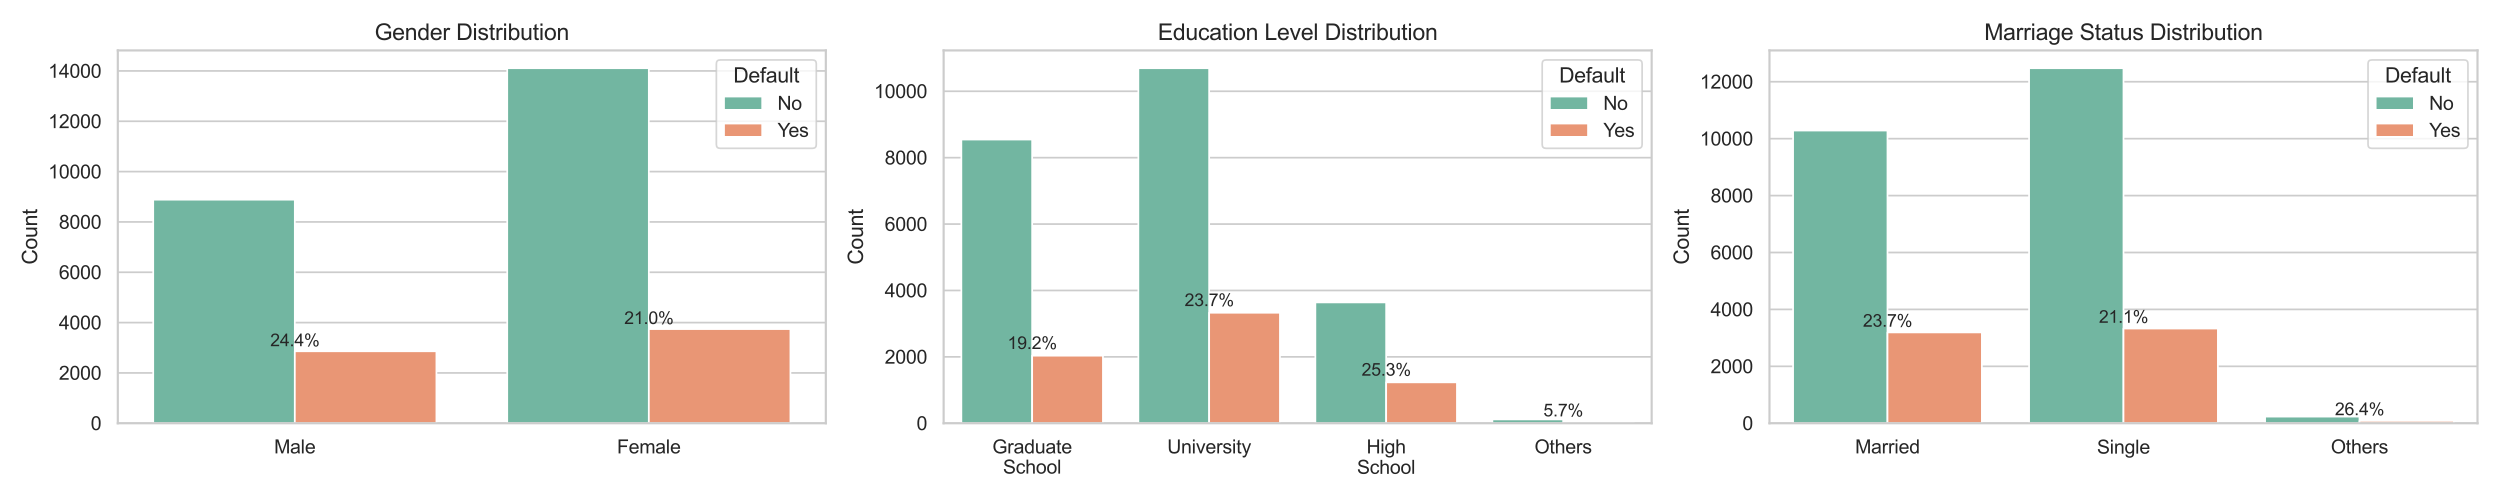 <?xml version="1.0" encoding="utf-8" standalone="no"?>
<!DOCTYPE svg PUBLIC "-//W3C//DTD SVG 1.1//EN"
  "http://www.w3.org/Graphics/SVG/1.1/DTD/svg11.dtd">
<svg xmlns:xlink="http://www.w3.org/1999/xlink" width="1440pt" height="288pt" viewBox="0 0 1440 288" xmlns="http://www.w3.org/2000/svg" version="1.1">
 <defs>
  <style type="text/css">*{stroke-linejoin: round; stroke-linecap: butt}</style>
 </defs>
 <g id="figure_1">
  <g id="patch_1">
   <path d="M 0 288 
L 1440 288 
L 1440 0 
L 0 0 
z
" style="fill: #ffffff"/>
  </g>
  <g id="axes_1">
   <g id="patch_2">
    <path d="M 67.86 243.796 
L 475.68 243.796 
L 475.68 29.04 
L 67.86 29.04 
z
" style="fill: #ffffff"/>
   </g>
   <g id="matplotlib.axis_1">
    <g id="xtick_1">
     <g id="text_1">
      <!-- Male -->
      <g style="fill: #262626" transform="translate(157.895 261.17) scale(0.11 -0.11)">
       <defs>
        <path id="ArialMT-4d" d="M 475 0 
L 475 4581 
L 1388 4581 
L 2472 1338 
Q 2622 884 2691 659 
Q 2769 909 2934 1394 
L 4031 4581 
L 4847 4581 
L 4847 0 
L 4263 0 
L 4263 3834 
L 2931 0 
L 2384 0 
L 1059 3900 
L 1059 0 
L 475 0 
z
" transform="scale(0.016)"/>
        <path id="ArialMT-61" d="M 2588 409 
Q 2275 144 1986 34 
Q 1697 -75 1366 -75 
Q 819 -75 525 192 
Q 231 459 231 875 
Q 231 1119 342 1320 
Q 453 1522 633 1644 
Q 813 1766 1038 1828 
Q 1203 1872 1538 1913 
Q 2219 1994 2541 2106 
Q 2544 2222 2544 2253 
Q 2544 2597 2384 2738 
Q 2169 2928 1744 2928 
Q 1347 2928 1158 2789 
Q 969 2650 878 2297 
L 328 2372 
Q 403 2725 575 2942 
Q 747 3159 1072 3276 
Q 1397 3394 1825 3394 
Q 2250 3394 2515 3294 
Q 2781 3194 2906 3042 
Q 3031 2891 3081 2659 
Q 3109 2516 3109 2141 
L 3109 1391 
Q 3109 606 3145 398 
Q 3181 191 3288 0 
L 2700 0 
Q 2613 175 2588 409 
z
M 2541 1666 
Q 2234 1541 1622 1453 
Q 1275 1403 1131 1340 
Q 988 1278 909 1158 
Q 831 1038 831 891 
Q 831 666 1001 516 
Q 1172 366 1500 366 
Q 1825 366 2078 508 
Q 2331 650 2450 897 
Q 2541 1088 2541 1459 
L 2541 1666 
z
" transform="scale(0.016)"/>
        <path id="ArialMT-6c" d="M 409 0 
L 409 4581 
L 972 4581 
L 972 0 
L 409 0 
z
" transform="scale(0.016)"/>
        <path id="ArialMT-65" d="M 2694 1069 
L 3275 997 
Q 3138 488 2766 206 
Q 2394 -75 1816 -75 
Q 1088 -75 661 373 
Q 234 822 234 1631 
Q 234 2469 665 2931 
Q 1097 3394 1784 3394 
Q 2450 3394 2872 2941 
Q 3294 2488 3294 1666 
Q 3294 1616 3291 1516 
L 816 1516 
Q 847 969 1125 678 
Q 1403 388 1819 388 
Q 2128 388 2347 550 
Q 2566 713 2694 1069 
z
M 847 1978 
L 2700 1978 
Q 2663 2397 2488 2606 
Q 2219 2931 1791 2931 
Q 1403 2931 1139 2672 
Q 875 2413 847 1978 
z
" transform="scale(0.016)"/>
       </defs>
       <use xlink:href="#ArialMT-4d"/>
       <use xlink:href="#ArialMT-61" transform="translate(83.301 0)"/>
       <use xlink:href="#ArialMT-6c" transform="translate(138.916 0)"/>
       <use xlink:href="#ArialMT-65" transform="translate(161.133 0)"/>
      </g>
     </g>
    </g>
    <g id="xtick_2">
     <g id="text_2">
      <!-- Female -->
      <g style="fill: #262626" transform="translate(355.387 261.17) scale(0.11 -0.11)">
       <defs>
        <path id="ArialMT-46" d="M 525 0 
L 525 4581 
L 3616 4581 
L 3616 4041 
L 1131 4041 
L 1131 2622 
L 3281 2622 
L 3281 2081 
L 1131 2081 
L 1131 0 
L 525 0 
z
" transform="scale(0.016)"/>
        <path id="ArialMT-6d" d="M 422 0 
L 422 3319 
L 925 3319 
L 925 2853 
Q 1081 3097 1340 3245 
Q 1600 3394 1931 3394 
Q 2300 3394 2536 3241 
Q 2772 3088 2869 2813 
Q 3263 3394 3894 3394 
Q 4388 3394 4653 3120 
Q 4919 2847 4919 2278 
L 4919 0 
L 4359 0 
L 4359 2091 
Q 4359 2428 4304 2576 
Q 4250 2725 4106 2815 
Q 3963 2906 3769 2906 
Q 3419 2906 3187 2673 
Q 2956 2441 2956 1928 
L 2956 0 
L 2394 0 
L 2394 2156 
Q 2394 2531 2256 2718 
Q 2119 2906 1806 2906 
Q 1569 2906 1367 2781 
Q 1166 2656 1075 2415 
Q 984 2175 984 1722 
L 984 0 
L 422 0 
z
" transform="scale(0.016)"/>
       </defs>
       <use xlink:href="#ArialMT-46"/>
       <use xlink:href="#ArialMT-65" transform="translate(61.084 0)"/>
       <use xlink:href="#ArialMT-6d" transform="translate(116.699 0)"/>
       <use xlink:href="#ArialMT-61" transform="translate(200 0)"/>
       <use xlink:href="#ArialMT-6c" transform="translate(255.615 0)"/>
       <use xlink:href="#ArialMT-65" transform="translate(277.832 0)"/>
      </g>
     </g>
    </g>
   </g>
   <g id="matplotlib.axis_2">
    <g id="ytick_1">
     <g id="line2d_1">
      <path d="M 67.86 243.796 
L 475.68 243.796 
" clip-path="url(#pe45854bcb6)" style="fill: none; stroke: #cccccc; stroke-linecap: round"/>
     </g>
     <g id="text_3">
      <!-- 0 -->
      <g style="fill: #262626" transform="translate(52.243 247.733) scale(0.11 -0.11)">
       <defs>
        <path id="ArialMT-30" d="M 266 2259 
Q 266 3072 433 3567 
Q 600 4063 929 4331 
Q 1259 4600 1759 4600 
Q 2128 4600 2406 4451 
Q 2684 4303 2865 4023 
Q 3047 3744 3150 3342 
Q 3253 2941 3253 2259 
Q 3253 1453 3087 958 
Q 2922 463 2592 192 
Q 2263 -78 1759 -78 
Q 1097 -78 719 397 
Q 266 969 266 2259 
z
M 844 2259 
Q 844 1131 1108 757 
Q 1372 384 1759 384 
Q 2147 384 2411 759 
Q 2675 1134 2675 2259 
Q 2675 3391 2411 3762 
Q 2147 4134 1753 4134 
Q 1366 4134 1134 3806 
Q 844 3388 844 2259 
z
" transform="scale(0.016)"/>
       </defs>
       <use xlink:href="#ArialMT-30"/>
      </g>
     </g>
    </g>
    <g id="ytick_2">
     <g id="line2d_2">
      <path d="M 67.86 214.807 
L 475.68 214.807 
" clip-path="url(#pe45854bcb6)" style="fill: none; stroke: #cccccc; stroke-linecap: round"/>
     </g>
     <g id="text_4">
      <!-- 2000 -->
      <g style="fill: #262626" transform="translate(33.892 218.744) scale(0.11 -0.11)">
       <defs>
        <path id="ArialMT-32" d="M 3222 541 
L 3222 0 
L 194 0 
Q 188 203 259 391 
Q 375 700 629 1000 
Q 884 1300 1366 1694 
Q 2113 2306 2375 2664 
Q 2638 3022 2638 3341 
Q 2638 3675 2398 3904 
Q 2159 4134 1775 4134 
Q 1369 4134 1125 3890 
Q 881 3647 878 3216 
L 300 3275 
Q 359 3922 746 4261 
Q 1134 4600 1788 4600 
Q 2447 4600 2831 4234 
Q 3216 3869 3216 3328 
Q 3216 3053 3103 2787 
Q 2991 2522 2730 2228 
Q 2469 1934 1863 1422 
Q 1356 997 1212 845 
Q 1069 694 975 541 
L 3222 541 
z
" transform="scale(0.016)"/>
       </defs>
       <use xlink:href="#ArialMT-32"/>
       <use xlink:href="#ArialMT-30" transform="translate(55.615 0)"/>
       <use xlink:href="#ArialMT-30" transform="translate(111.23 0)"/>
       <use xlink:href="#ArialMT-30" transform="translate(166.846 0)"/>
      </g>
     </g>
    </g>
    <g id="ytick_3">
     <g id="line2d_3">
      <path d="M 67.86 185.819 
L 475.68 185.819 
" clip-path="url(#pe45854bcb6)" style="fill: none; stroke: #cccccc; stroke-linecap: round"/>
     </g>
     <g id="text_5">
      <!-- 4000 -->
      <g style="fill: #262626" transform="translate(33.892 189.755) scale(0.11 -0.11)">
       <defs>
        <path id="ArialMT-34" d="M 2069 0 
L 2069 1097 
L 81 1097 
L 81 1613 
L 2172 4581 
L 2631 4581 
L 2631 1613 
L 3250 1613 
L 3250 1097 
L 2631 1097 
L 2631 0 
L 2069 0 
z
M 2069 1613 
L 2069 3678 
L 634 1613 
L 2069 1613 
z
" transform="scale(0.016)"/>
       </defs>
       <use xlink:href="#ArialMT-34"/>
       <use xlink:href="#ArialMT-30" transform="translate(55.615 0)"/>
       <use xlink:href="#ArialMT-30" transform="translate(111.23 0)"/>
       <use xlink:href="#ArialMT-30" transform="translate(166.846 0)"/>
      </g>
     </g>
    </g>
    <g id="ytick_4">
     <g id="line2d_4">
      <path d="M 67.86 156.83 
L 475.68 156.83 
" clip-path="url(#pe45854bcb6)" style="fill: none; stroke: #cccccc; stroke-linecap: round"/>
     </g>
     <g id="text_6">
      <!-- 6000 -->
      <g style="fill: #262626" transform="translate(33.892 160.767) scale(0.11 -0.11)">
       <defs>
        <path id="ArialMT-36" d="M 3184 3459 
L 2625 3416 
Q 2550 3747 2413 3897 
Q 2184 4138 1850 4138 
Q 1581 4138 1378 3988 
Q 1113 3794 959 3422 
Q 806 3050 800 2363 
Q 1003 2672 1297 2822 
Q 1591 2972 1913 2972 
Q 2475 2972 2870 2558 
Q 3266 2144 3266 1488 
Q 3266 1056 3080 686 
Q 2894 316 2569 119 
Q 2244 -78 1831 -78 
Q 1128 -78 684 439 
Q 241 956 241 2144 
Q 241 3472 731 4075 
Q 1159 4600 1884 4600 
Q 2425 4600 2770 4297 
Q 3116 3994 3184 3459 
z
M 888 1484 
Q 888 1194 1011 928 
Q 1134 663 1356 523 
Q 1578 384 1822 384 
Q 2178 384 2434 671 
Q 2691 959 2691 1453 
Q 2691 1928 2437 2201 
Q 2184 2475 1800 2475 
Q 1419 2475 1153 2201 
Q 888 1928 888 1484 
z
" transform="scale(0.016)"/>
       </defs>
       <use xlink:href="#ArialMT-36"/>
       <use xlink:href="#ArialMT-30" transform="translate(55.615 0)"/>
       <use xlink:href="#ArialMT-30" transform="translate(111.23 0)"/>
       <use xlink:href="#ArialMT-30" transform="translate(166.846 0)"/>
      </g>
     </g>
    </g>
    <g id="ytick_5">
     <g id="line2d_5">
      <path d="M 67.86 127.841 
L 475.68 127.841 
" clip-path="url(#pe45854bcb6)" style="fill: none; stroke: #cccccc; stroke-linecap: round"/>
     </g>
     <g id="text_7">
      <!-- 8000 -->
      <g style="fill: #262626" transform="translate(33.892 131.778) scale(0.11 -0.11)">
       <defs>
        <path id="ArialMT-38" d="M 1131 2484 
Q 781 2613 612 2850 
Q 444 3088 444 3419 
Q 444 3919 803 4259 
Q 1163 4600 1759 4600 
Q 2359 4600 2725 4251 
Q 3091 3903 3091 3403 
Q 3091 3084 2923 2848 
Q 2756 2613 2416 2484 
Q 2838 2347 3058 2040 
Q 3278 1734 3278 1309 
Q 3278 722 2862 322 
Q 2447 -78 1769 -78 
Q 1091 -78 675 323 
Q 259 725 259 1325 
Q 259 1772 486 2073 
Q 713 2375 1131 2484 
z
M 1019 3438 
Q 1019 3113 1228 2906 
Q 1438 2700 1772 2700 
Q 2097 2700 2305 2904 
Q 2513 3109 2513 3406 
Q 2513 3716 2298 3927 
Q 2084 4138 1766 4138 
Q 1444 4138 1231 3931 
Q 1019 3725 1019 3438 
z
M 838 1322 
Q 838 1081 952 856 
Q 1066 631 1291 507 
Q 1516 384 1775 384 
Q 2178 384 2440 643 
Q 2703 903 2703 1303 
Q 2703 1709 2433 1975 
Q 2163 2241 1756 2241 
Q 1359 2241 1098 1978 
Q 838 1716 838 1322 
z
" transform="scale(0.016)"/>
       </defs>
       <use xlink:href="#ArialMT-38"/>
       <use xlink:href="#ArialMT-30" transform="translate(55.615 0)"/>
       <use xlink:href="#ArialMT-30" transform="translate(111.23 0)"/>
       <use xlink:href="#ArialMT-30" transform="translate(166.846 0)"/>
      </g>
     </g>
    </g>
    <g id="ytick_6">
     <g id="line2d_6">
      <path d="M 67.86 98.853 
L 475.68 98.853 
" clip-path="url(#pe45854bcb6)" style="fill: none; stroke: #cccccc; stroke-linecap: round"/>
     </g>
     <g id="text_8">
      <!-- 10000 -->
      <g style="fill: #262626" transform="translate(27.775 102.789) scale(0.11 -0.11)">
       <defs>
        <path id="ArialMT-31" d="M 2384 0 
L 1822 0 
L 1822 3584 
Q 1619 3391 1289 3197 
Q 959 3003 697 2906 
L 697 3450 
Q 1169 3672 1522 3987 
Q 1875 4303 2022 4600 
L 2384 4600 
L 2384 0 
z
" transform="scale(0.016)"/>
       </defs>
       <use xlink:href="#ArialMT-31"/>
       <use xlink:href="#ArialMT-30" transform="translate(55.615 0)"/>
       <use xlink:href="#ArialMT-30" transform="translate(111.23 0)"/>
       <use xlink:href="#ArialMT-30" transform="translate(166.846 0)"/>
       <use xlink:href="#ArialMT-30" transform="translate(222.461 0)"/>
      </g>
     </g>
    </g>
    <g id="ytick_7">
     <g id="line2d_7">
      <path d="M 67.86 69.864 
L 475.68 69.864 
" clip-path="url(#pe45854bcb6)" style="fill: none; stroke: #cccccc; stroke-linecap: round"/>
     </g>
     <g id="text_9">
      <!-- 12000 -->
      <g style="fill: #262626" transform="translate(27.775 73.801) scale(0.11 -0.11)">
       <use xlink:href="#ArialMT-31"/>
       <use xlink:href="#ArialMT-32" transform="translate(55.615 0)"/>
       <use xlink:href="#ArialMT-30" transform="translate(111.23 0)"/>
       <use xlink:href="#ArialMT-30" transform="translate(166.846 0)"/>
       <use xlink:href="#ArialMT-30" transform="translate(222.461 0)"/>
      </g>
     </g>
    </g>
    <g id="ytick_8">
     <g id="line2d_8">
      <path d="M 67.86 40.875 
L 475.68 40.875 
" clip-path="url(#pe45854bcb6)" style="fill: none; stroke: #cccccc; stroke-linecap: round"/>
     </g>
     <g id="text_10">
      <!-- 14000 -->
      <g style="fill: #262626" transform="translate(27.775 44.812) scale(0.11 -0.11)">
       <use xlink:href="#ArialMT-31"/>
       <use xlink:href="#ArialMT-34" transform="translate(55.615 0)"/>
       <use xlink:href="#ArialMT-30" transform="translate(111.23 0)"/>
       <use xlink:href="#ArialMT-30" transform="translate(166.846 0)"/>
       <use xlink:href="#ArialMT-30" transform="translate(222.461 0)"/>
      </g>
     </g>
    </g>
    <g id="text_11">
     <!-- Count -->
     <g style="fill: #262626" transform="translate(21.39 152.428) rotate(-90) scale(0.12 -0.12)">
      <defs>
       <path id="ArialMT-43" d="M 3763 1606 
L 4369 1453 
Q 4178 706 3683 314 
Q 3188 -78 2472 -78 
Q 1731 -78 1267 223 
Q 803 525 561 1097 
Q 319 1669 319 2325 
Q 319 3041 592 3573 
Q 866 4106 1370 4382 
Q 1875 4659 2481 4659 
Q 3169 4659 3637 4309 
Q 4106 3959 4291 3325 
L 3694 3184 
Q 3534 3684 3231 3912 
Q 2928 4141 2469 4141 
Q 1941 4141 1586 3887 
Q 1231 3634 1087 3207 
Q 944 2781 944 2328 
Q 944 1744 1114 1308 
Q 1284 872 1643 656 
Q 2003 441 2422 441 
Q 2931 441 3284 734 
Q 3638 1028 3763 1606 
z
" transform="scale(0.016)"/>
       <path id="ArialMT-6f" d="M 213 1659 
Q 213 2581 725 3025 
Q 1153 3394 1769 3394 
Q 2453 3394 2887 2945 
Q 3322 2497 3322 1706 
Q 3322 1066 3130 698 
Q 2938 331 2570 128 
Q 2203 -75 1769 -75 
Q 1072 -75 642 372 
Q 213 819 213 1659 
z
M 791 1659 
Q 791 1022 1069 705 
Q 1347 388 1769 388 
Q 2188 388 2466 706 
Q 2744 1025 2744 1678 
Q 2744 2294 2464 2611 
Q 2184 2928 1769 2928 
Q 1347 2928 1069 2612 
Q 791 2297 791 1659 
z
" transform="scale(0.016)"/>
       <path id="ArialMT-75" d="M 2597 0 
L 2597 488 
Q 2209 -75 1544 -75 
Q 1250 -75 995 37 
Q 741 150 617 320 
Q 494 491 444 738 
Q 409 903 409 1263 
L 409 3319 
L 972 3319 
L 972 1478 
Q 972 1038 1006 884 
Q 1059 663 1231 536 
Q 1403 409 1656 409 
Q 1909 409 2131 539 
Q 2353 669 2445 892 
Q 2538 1116 2538 1541 
L 2538 3319 
L 3100 3319 
L 3100 0 
L 2597 0 
z
" transform="scale(0.016)"/>
       <path id="ArialMT-6e" d="M 422 0 
L 422 3319 
L 928 3319 
L 928 2847 
Q 1294 3394 1984 3394 
Q 2284 3394 2536 3286 
Q 2788 3178 2913 3003 
Q 3038 2828 3088 2588 
Q 3119 2431 3119 2041 
L 3119 0 
L 2556 0 
L 2556 2019 
Q 2556 2363 2490 2533 
Q 2425 2703 2258 2804 
Q 2091 2906 1866 2906 
Q 1506 2906 1245 2678 
Q 984 2450 984 1813 
L 984 0 
L 422 0 
z
" transform="scale(0.016)"/>
       <path id="ArialMT-74" d="M 1650 503 
L 1731 6 
Q 1494 -44 1306 -44 
Q 1000 -44 831 53 
Q 663 150 594 308 
Q 525 466 525 972 
L 525 2881 
L 113 2881 
L 113 3319 
L 525 3319 
L 525 4141 
L 1084 4478 
L 1084 3319 
L 1650 3319 
L 1650 2881 
L 1084 2881 
L 1084 941 
Q 1084 700 1114 631 
Q 1144 563 1211 522 
Q 1278 481 1403 481 
Q 1497 481 1650 503 
z
" transform="scale(0.016)"/>
      </defs>
      <use xlink:href="#ArialMT-43"/>
      <use xlink:href="#ArialMT-6f" transform="translate(72.217 0)"/>
      <use xlink:href="#ArialMT-75" transform="translate(127.832 0)"/>
      <use xlink:href="#ArialMT-6e" transform="translate(183.447 0)"/>
      <use xlink:href="#ArialMT-74" transform="translate(239.062 0)"/>
     </g>
    </g>
   </g>
   <g id="patch_3">
    <path d="M 88.251 243.796 
L 169.815 243.796 
L 169.815 115.014 
L 88.251 115.014 
z
" clip-path="url(#pe45854bcb6)" style="fill: #72b6a1; stroke: #ffffff; stroke-linejoin: miter"/>
   </g>
   <g id="patch_4">
    <path d="M 292.161 243.796 
L 373.725 243.796 
L 373.725 39.266 
L 292.161 39.266 
z
" clip-path="url(#pe45854bcb6)" style="fill: #72b6a1; stroke: #ffffff; stroke-linejoin: miter"/>
   </g>
   <g id="patch_5">
    <path d="M 169.815 243.796 
L 251.379 243.796 
L 251.379 202.328 
L 169.815 202.328 
z
" clip-path="url(#pe45854bcb6)" style="fill: #e99675; stroke: #ffffff; stroke-linejoin: miter"/>
   </g>
   <g id="patch_6">
    <path d="M 373.725 243.796 
L 455.289 243.796 
L 455.289 189.529 
L 373.725 189.529 
z
" clip-path="url(#pe45854bcb6)" style="fill: #e99675; stroke: #ffffff; stroke-linejoin: miter"/>
   </g>
   <g id="patch_7">
    <path d="M 169.815 243.796 
L 169.815 243.796 
L 169.815 243.796 
L 169.815 243.796 
z
" clip-path="url(#pe45854bcb6)" style="fill: #72b6a1; stroke: #ffffff; stroke-linejoin: miter"/>
   </g>
   <g id="patch_8">
    <path d="M 169.815 243.796 
L 169.815 243.796 
L 169.815 243.796 
L 169.815 243.796 
z
" clip-path="url(#pe45854bcb6)" style="fill: #e99675; stroke: #ffffff; stroke-linejoin: miter"/>
   </g>
   <g id="patch_9">
    <path d="M 67.86 243.796 
L 67.86 29.04 
" style="fill: none; stroke: #cccccc; stroke-width: 1.25; stroke-linejoin: miter; stroke-linecap: square"/>
   </g>
   <g id="patch_10">
    <path d="M 475.68 243.796 
L 475.68 29.04 
" style="fill: none; stroke: #cccccc; stroke-width: 1.25; stroke-linejoin: miter; stroke-linecap: square"/>
   </g>
   <g id="patch_11">
    <path d="M 67.86 243.796 
L 475.68 243.796 
" style="fill: none; stroke: #cccccc; stroke-width: 1.25; stroke-linejoin: miter; stroke-linecap: square"/>
   </g>
   <g id="patch_12">
    <path d="M 67.86 29.04 
L 475.68 29.04 
" style="fill: none; stroke: #cccccc; stroke-width: 1.25; stroke-linejoin: miter; stroke-linecap: square"/>
   </g>
   <g id="text_12">
    <!-- 24.4% -->
    <g style="fill: #262626" transform="translate(155.638 199.429) scale(0.1 -0.1)">
     <defs>
      <path id="ArialMT-2e" d="M 581 0 
L 581 641 
L 1222 641 
L 1222 0 
L 581 0 
z
" transform="scale(0.016)"/>
      <path id="ArialMT-25" d="M 372 3481 
Q 372 3972 619 4315 
Q 866 4659 1334 4659 
Q 1766 4659 2048 4351 
Q 2331 4044 2331 3447 
Q 2331 2866 2045 2552 
Q 1759 2238 1341 2238 
Q 925 2238 648 2547 
Q 372 2856 372 3481 
z
M 1350 4272 
Q 1141 4272 1002 4090 
Q 863 3909 863 3425 
Q 863 2984 1003 2804 
Q 1144 2625 1350 2625 
Q 1563 2625 1702 2806 
Q 1841 2988 1841 3469 
Q 1841 3913 1700 4092 
Q 1559 4272 1350 4272 
z
M 1353 -169 
L 3859 4659 
L 4316 4659 
L 1819 -169 
L 1353 -169 
z
M 3334 1075 
Q 3334 1569 3581 1911 
Q 3828 2253 4300 2253 
Q 4731 2253 5014 1945 
Q 5297 1638 5297 1041 
Q 5297 459 5011 145 
Q 4725 -169 4303 -169 
Q 3888 -169 3611 142 
Q 3334 453 3334 1075 
z
M 4316 1866 
Q 4103 1866 3964 1684 
Q 3825 1503 3825 1019 
Q 3825 581 3965 400 
Q 4106 219 4313 219 
Q 4528 219 4667 400 
Q 4806 581 4806 1063 
Q 4806 1506 4665 1686 
Q 4525 1866 4316 1866 
z
" transform="scale(0.016)"/>
     </defs>
     <use xlink:href="#ArialMT-32"/>
     <use xlink:href="#ArialMT-34" transform="translate(55.615 0)"/>
     <use xlink:href="#ArialMT-2e" transform="translate(111.23 0)"/>
     <use xlink:href="#ArialMT-34" transform="translate(139.014 0)"/>
     <use xlink:href="#ArialMT-25" transform="translate(194.629 0)"/>
    </g>
   </g>
   <g id="text_13">
    <!-- 21.0% -->
    <g style="fill: #262626" transform="translate(359.548 186.63) scale(0.1 -0.1)">
     <use xlink:href="#ArialMT-32"/>
     <use xlink:href="#ArialMT-31" transform="translate(55.615 0)"/>
     <use xlink:href="#ArialMT-2e" transform="translate(111.23 0)"/>
     <use xlink:href="#ArialMT-30" transform="translate(139.014 0)"/>
     <use xlink:href="#ArialMT-25" transform="translate(194.629 0)"/>
    </g>
   </g>
   <g id="text_14">
    <!-- Gender Distribution -->
    <g style="fill: #262626" transform="translate(215.775 23.04) scale(0.13 -0.13)">
     <defs>
      <path id="ArialMT-47" d="M 2638 1797 
L 2638 2334 
L 4578 2338 
L 4578 638 
Q 4131 281 3656 101 
Q 3181 -78 2681 -78 
Q 2006 -78 1454 211 
Q 903 500 622 1047 
Q 341 1594 341 2269 
Q 341 2938 620 3517 
Q 900 4097 1425 4378 
Q 1950 4659 2634 4659 
Q 3131 4659 3532 4498 
Q 3934 4338 4162 4050 
Q 4391 3763 4509 3300 
L 3963 3150 
Q 3859 3500 3706 3700 
Q 3553 3900 3268 4020 
Q 2984 4141 2638 4141 
Q 2222 4141 1919 4014 
Q 1616 3888 1430 3681 
Q 1244 3475 1141 3228 
Q 966 2803 966 2306 
Q 966 1694 1177 1281 
Q 1388 869 1791 669 
Q 2194 469 2647 469 
Q 3041 469 3416 620 
Q 3791 772 3984 944 
L 3984 1797 
L 2638 1797 
z
" transform="scale(0.016)"/>
      <path id="ArialMT-64" d="M 2575 0 
L 2575 419 
Q 2259 -75 1647 -75 
Q 1250 -75 917 144 
Q 584 363 401 755 
Q 219 1147 219 1656 
Q 219 2153 384 2558 
Q 550 2963 881 3178 
Q 1213 3394 1622 3394 
Q 1922 3394 2156 3267 
Q 2391 3141 2538 2938 
L 2538 4581 
L 3097 4581 
L 3097 0 
L 2575 0 
z
M 797 1656 
Q 797 1019 1065 703 
Q 1334 388 1700 388 
Q 2069 388 2326 689 
Q 2584 991 2584 1609 
Q 2584 2291 2321 2609 
Q 2059 2928 1675 2928 
Q 1300 2928 1048 2622 
Q 797 2316 797 1656 
z
" transform="scale(0.016)"/>
      <path id="ArialMT-72" d="M 416 0 
L 416 3319 
L 922 3319 
L 922 2816 
Q 1116 3169 1280 3281 
Q 1444 3394 1641 3394 
Q 1925 3394 2219 3213 
L 2025 2691 
Q 1819 2813 1613 2813 
Q 1428 2813 1281 2702 
Q 1134 2591 1072 2394 
Q 978 2094 978 1738 
L 978 0 
L 416 0 
z
" transform="scale(0.016)"/>
      <path id="ArialMT-20" transform="scale(0.016)"/>
      <path id="ArialMT-44" d="M 494 0 
L 494 4581 
L 2072 4581 
Q 2606 4581 2888 4516 
Q 3281 4425 3559 4188 
Q 3922 3881 4101 3404 
Q 4281 2928 4281 2316 
Q 4281 1794 4159 1391 
Q 4038 988 3847 723 
Q 3656 459 3429 307 
Q 3203 156 2883 78 
Q 2563 0 2147 0 
L 494 0 
z
M 1100 541 
L 2078 541 
Q 2531 541 2789 625 
Q 3047 709 3200 863 
Q 3416 1078 3536 1442 
Q 3656 1806 3656 2325 
Q 3656 3044 3420 3430 
Q 3184 3816 2847 3947 
Q 2603 4041 2063 4041 
L 1100 4041 
L 1100 541 
z
" transform="scale(0.016)"/>
      <path id="ArialMT-69" d="M 425 3934 
L 425 4581 
L 988 4581 
L 988 3934 
L 425 3934 
z
M 425 0 
L 425 3319 
L 988 3319 
L 988 0 
L 425 0 
z
" transform="scale(0.016)"/>
      <path id="ArialMT-73" d="M 197 991 
L 753 1078 
Q 800 744 1014 566 
Q 1228 388 1613 388 
Q 2000 388 2187 545 
Q 2375 703 2375 916 
Q 2375 1106 2209 1216 
Q 2094 1291 1634 1406 
Q 1016 1563 777 1677 
Q 538 1791 414 1992 
Q 291 2194 291 2438 
Q 291 2659 392 2848 
Q 494 3038 669 3163 
Q 800 3259 1026 3326 
Q 1253 3394 1513 3394 
Q 1903 3394 2198 3281 
Q 2494 3169 2634 2976 
Q 2775 2784 2828 2463 
L 2278 2388 
Q 2241 2644 2061 2787 
Q 1881 2931 1553 2931 
Q 1166 2931 1000 2803 
Q 834 2675 834 2503 
Q 834 2394 903 2306 
Q 972 2216 1119 2156 
Q 1203 2125 1616 2013 
Q 2213 1853 2448 1751 
Q 2684 1650 2818 1456 
Q 2953 1263 2953 975 
Q 2953 694 2789 445 
Q 2625 197 2315 61 
Q 2006 -75 1616 -75 
Q 969 -75 630 194 
Q 291 463 197 991 
z
" transform="scale(0.016)"/>
      <path id="ArialMT-62" d="M 941 0 
L 419 0 
L 419 4581 
L 981 4581 
L 981 2947 
Q 1338 3394 1891 3394 
Q 2197 3394 2470 3270 
Q 2744 3147 2920 2923 
Q 3097 2700 3197 2384 
Q 3297 2069 3297 1709 
Q 3297 856 2875 390 
Q 2453 -75 1863 -75 
Q 1275 -75 941 416 
L 941 0 
z
M 934 1684 
Q 934 1088 1097 822 
Q 1363 388 1816 388 
Q 2184 388 2453 708 
Q 2722 1028 2722 1663 
Q 2722 2313 2464 2622 
Q 2206 2931 1841 2931 
Q 1472 2931 1203 2611 
Q 934 2291 934 1684 
z
" transform="scale(0.016)"/>
     </defs>
     <use xlink:href="#ArialMT-47"/>
     <use xlink:href="#ArialMT-65" transform="translate(77.783 0)"/>
     <use xlink:href="#ArialMT-6e" transform="translate(133.398 0)"/>
     <use xlink:href="#ArialMT-64" transform="translate(189.014 0)"/>
     <use xlink:href="#ArialMT-65" transform="translate(244.629 0)"/>
     <use xlink:href="#ArialMT-72" transform="translate(300.244 0)"/>
     <use xlink:href="#ArialMT-20" transform="translate(333.545 0)"/>
     <use xlink:href="#ArialMT-44" transform="translate(361.328 0)"/>
     <use xlink:href="#ArialMT-69" transform="translate(433.545 0)"/>
     <use xlink:href="#ArialMT-73" transform="translate(455.762 0)"/>
     <use xlink:href="#ArialMT-74" transform="translate(505.762 0)"/>
     <use xlink:href="#ArialMT-72" transform="translate(533.545 0)"/>
     <use xlink:href="#ArialMT-69" transform="translate(566.846 0)"/>
     <use xlink:href="#ArialMT-62" transform="translate(589.062 0)"/>
     <use xlink:href="#ArialMT-75" transform="translate(644.678 0)"/>
     <use xlink:href="#ArialMT-74" transform="translate(700.293 0)"/>
     <use xlink:href="#ArialMT-69" transform="translate(728.076 0)"/>
     <use xlink:href="#ArialMT-6f" transform="translate(750.293 0)"/>
     <use xlink:href="#ArialMT-6e" transform="translate(805.908 0)"/>
    </g>
   </g>
   <g id="legend_1">
    <g id="patch_13">
     <path d="M 414.829 85.434 
L 467.98 85.434 
Q 470.18 85.434 470.18 83.234 
L 470.18 36.74 
Q 470.18 34.54 467.98 34.54 
L 414.829 34.54 
Q 412.629 34.54 412.629 36.74 
L 412.629 83.234 
Q 412.629 85.434 414.829 85.434 
z
" style="fill: #ffffff; opacity: 0.8; stroke: #cccccc; stroke-linejoin: miter"/>
    </g>
    <g id="text_15">
     <!-- Default -->
     <g style="fill: #262626" transform="translate(422.395 47.529) scale(0.12 -0.12)">
      <defs>
       <path id="ArialMT-66" d="M 556 0 
L 556 2881 
L 59 2881 
L 59 3319 
L 556 3319 
L 556 3672 
Q 556 4006 616 4169 
Q 697 4388 901 4523 
Q 1106 4659 1475 4659 
Q 1713 4659 2000 4603 
L 1916 4113 
Q 1741 4144 1584 4144 
Q 1328 4144 1222 4034 
Q 1116 3925 1116 3625 
L 1116 3319 
L 1763 3319 
L 1763 2881 
L 1116 2881 
L 1116 0 
L 556 0 
z
" transform="scale(0.016)"/>
      </defs>
      <use xlink:href="#ArialMT-44"/>
      <use xlink:href="#ArialMT-65" transform="translate(72.217 0)"/>
      <use xlink:href="#ArialMT-66" transform="translate(127.832 0)"/>
      <use xlink:href="#ArialMT-61" transform="translate(155.615 0)"/>
      <use xlink:href="#ArialMT-75" transform="translate(211.23 0)"/>
      <use xlink:href="#ArialMT-6c" transform="translate(266.846 0)"/>
      <use xlink:href="#ArialMT-74" transform="translate(289.062 0)"/>
     </g>
    </g>
    <g id="patch_14">
     <path d="M 417.029 63.288 
L 439.029 63.288 
L 439.029 55.588 
L 417.029 55.588 
z
" style="fill: #72b6a1; stroke: #ffffff; stroke-linejoin: miter"/>
    </g>
    <g id="text_16">
     <!-- No -->
     <g style="fill: #262626" transform="translate(447.829 63.288) scale(0.11 -0.11)">
      <defs>
       <path id="ArialMT-4e" d="M 488 0 
L 488 4581 
L 1109 4581 
L 3516 984 
L 3516 4581 
L 4097 4581 
L 4097 0 
L 3475 0 
L 1069 3600 
L 1069 0 
L 488 0 
z
" transform="scale(0.016)"/>
      </defs>
      <use xlink:href="#ArialMT-4e"/>
      <use xlink:href="#ArialMT-6f" transform="translate(72.217 0)"/>
     </g>
    </g>
    <g id="patch_15">
     <path d="M 417.029 78.848 
L 439.029 78.848 
L 439.029 71.148 
L 417.029 71.148 
z
" style="fill: #e99675; stroke: #ffffff; stroke-linejoin: miter"/>
    </g>
    <g id="text_17">
     <!-- Yes -->
     <g style="fill: #262626" transform="translate(447.829 78.848) scale(0.11 -0.11)">
      <defs>
       <path id="ArialMT-59" d="M 1784 0 
L 1784 1941 
L 19 4581 
L 756 4581 
L 1659 3200 
Q 1909 2813 2125 2425 
Q 2331 2784 2625 3234 
L 3513 4581 
L 4219 4581 
L 2391 1941 
L 2391 0 
L 1784 0 
z
" transform="scale(0.016)"/>
      </defs>
      <use xlink:href="#ArialMT-59"/>
      <use xlink:href="#ArialMT-65" transform="translate(57.574 0)"/>
      <use xlink:href="#ArialMT-73" transform="translate(113.189 0)"/>
     </g>
    </g>
   </g>
  </g>
  <g id="axes_2">
   <g id="patch_16">
    <path d="M 543.54 243.796 
L 951.36 243.796 
L 951.36 29.04 
L 543.54 29.04 
z
" style="fill: #ffffff"/>
   </g>
   <g id="matplotlib.axis_3">
    <g id="xtick_3">
     <g id="text_18">
      <!-- Graduate -->
      <g style="fill: #262626" transform="translate(571.588 261.17) scale(0.11 -0.11)">
       <use xlink:href="#ArialMT-47"/>
       <use xlink:href="#ArialMT-72" transform="translate(77.783 0)"/>
       <use xlink:href="#ArialMT-61" transform="translate(111.084 0)"/>
       <use xlink:href="#ArialMT-64" transform="translate(166.699 0)"/>
       <use xlink:href="#ArialMT-75" transform="translate(222.314 0)"/>
       <use xlink:href="#ArialMT-61" transform="translate(277.93 0)"/>
       <use xlink:href="#ArialMT-74" transform="translate(333.545 0)"/>
       <use xlink:href="#ArialMT-65" transform="translate(361.328 0)"/>
      </g>
      <!-- School -->
      <g style="fill: #262626" transform="translate(577.701 272.804) scale(0.11 -0.11)">
       <defs>
        <path id="ArialMT-53" d="M 288 1472 
L 859 1522 
Q 900 1178 1048 958 
Q 1197 738 1509 602 
Q 1822 466 2213 466 
Q 2559 466 2825 569 
Q 3091 672 3220 851 
Q 3350 1031 3350 1244 
Q 3350 1459 3225 1620 
Q 3100 1781 2813 1891 
Q 2628 1963 1997 2114 
Q 1366 2266 1113 2400 
Q 784 2572 623 2826 
Q 463 3081 463 3397 
Q 463 3744 659 4045 
Q 856 4347 1234 4503 
Q 1613 4659 2075 4659 
Q 2584 4659 2973 4495 
Q 3363 4331 3572 4012 
Q 3781 3694 3797 3291 
L 3216 3247 
Q 3169 3681 2898 3903 
Q 2628 4125 2100 4125 
Q 1550 4125 1298 3923 
Q 1047 3722 1047 3438 
Q 1047 3191 1225 3031 
Q 1400 2872 2139 2705 
Q 2878 2538 3153 2413 
Q 3553 2228 3743 1945 
Q 3934 1663 3934 1294 
Q 3934 928 3725 604 
Q 3516 281 3123 101 
Q 2731 -78 2241 -78 
Q 1619 -78 1198 103 
Q 778 284 539 648 
Q 300 1013 288 1472 
z
" transform="scale(0.016)"/>
        <path id="ArialMT-63" d="M 2588 1216 
L 3141 1144 
Q 3050 572 2676 248 
Q 2303 -75 1759 -75 
Q 1078 -75 664 370 
Q 250 816 250 1647 
Q 250 2184 428 2587 
Q 606 2991 970 3192 
Q 1334 3394 1763 3394 
Q 2303 3394 2647 3120 
Q 2991 2847 3088 2344 
L 2541 2259 
Q 2463 2594 2264 2762 
Q 2066 2931 1784 2931 
Q 1359 2931 1093 2626 
Q 828 2322 828 1663 
Q 828 994 1084 691 
Q 1341 388 1753 388 
Q 2084 388 2306 591 
Q 2528 794 2588 1216 
z
" transform="scale(0.016)"/>
        <path id="ArialMT-68" d="M 422 0 
L 422 4581 
L 984 4581 
L 984 2938 
Q 1378 3394 1978 3394 
Q 2347 3394 2619 3248 
Q 2891 3103 3008 2847 
Q 3125 2591 3125 2103 
L 3125 0 
L 2563 0 
L 2563 2103 
Q 2563 2525 2380 2717 
Q 2197 2909 1863 2909 
Q 1613 2909 1392 2779 
Q 1172 2650 1078 2428 
Q 984 2206 984 1816 
L 984 0 
L 422 0 
z
" transform="scale(0.016)"/>
       </defs>
       <use xlink:href="#ArialMT-53"/>
       <use xlink:href="#ArialMT-63" transform="translate(66.699 0)"/>
       <use xlink:href="#ArialMT-68" transform="translate(116.699 0)"/>
       <use xlink:href="#ArialMT-6f" transform="translate(172.314 0)"/>
       <use xlink:href="#ArialMT-6f" transform="translate(227.93 0)"/>
       <use xlink:href="#ArialMT-6c" transform="translate(283.545 0)"/>
      </g>
     </g>
    </g>
    <g id="xtick_4">
     <g id="text_19">
      <!-- University -->
      <g style="fill: #262626" transform="translate(672.33 261.17) scale(0.11 -0.11)">
       <defs>
        <path id="ArialMT-55" d="M 3500 4581 
L 4106 4581 
L 4106 1934 
Q 4106 1244 3950 837 
Q 3794 431 3386 176 
Q 2978 -78 2316 -78 
Q 1672 -78 1262 144 
Q 853 366 678 786 
Q 503 1206 503 1934 
L 503 4581 
L 1109 4581 
L 1109 1938 
Q 1109 1341 1220 1058 
Q 1331 775 1601 622 
Q 1872 469 2263 469 
Q 2931 469 3215 772 
Q 3500 1075 3500 1938 
L 3500 4581 
z
" transform="scale(0.016)"/>
        <path id="ArialMT-76" d="M 1344 0 
L 81 3319 
L 675 3319 
L 1388 1331 
Q 1503 1009 1600 663 
Q 1675 925 1809 1294 
L 2547 3319 
L 3125 3319 
L 1869 0 
L 1344 0 
z
" transform="scale(0.016)"/>
        <path id="ArialMT-79" d="M 397 -1278 
L 334 -750 
Q 519 -800 656 -800 
Q 844 -800 956 -737 
Q 1069 -675 1141 -563 
Q 1194 -478 1313 -144 
Q 1328 -97 1363 -6 
L 103 3319 
L 709 3319 
L 1400 1397 
Q 1534 1031 1641 628 
Q 1738 1016 1872 1384 
L 2581 3319 
L 3144 3319 
L 1881 -56 
Q 1678 -603 1566 -809 
Q 1416 -1088 1222 -1217 
Q 1028 -1347 759 -1347 
Q 597 -1347 397 -1278 
z
" transform="scale(0.016)"/>
       </defs>
       <use xlink:href="#ArialMT-55"/>
       <use xlink:href="#ArialMT-6e" transform="translate(72.217 0)"/>
       <use xlink:href="#ArialMT-69" transform="translate(127.832 0)"/>
       <use xlink:href="#ArialMT-76" transform="translate(150.049 0)"/>
       <use xlink:href="#ArialMT-65" transform="translate(200.049 0)"/>
       <use xlink:href="#ArialMT-72" transform="translate(255.664 0)"/>
       <use xlink:href="#ArialMT-73" transform="translate(288.965 0)"/>
       <use xlink:href="#ArialMT-69" transform="translate(338.965 0)"/>
       <use xlink:href="#ArialMT-74" transform="translate(361.182 0)"/>
       <use xlink:href="#ArialMT-79" transform="translate(388.965 0)"/>
      </g>
     </g>
    </g>
    <g id="xtick_5">
     <g id="text_20">
      <!-- High -->
      <g style="fill: #262626" transform="translate(787.116 261.17) scale(0.11 -0.11)">
       <defs>
        <path id="ArialMT-48" d="M 513 0 
L 513 4581 
L 1119 4581 
L 1119 2700 
L 3500 2700 
L 3500 4581 
L 4106 4581 
L 4106 0 
L 3500 0 
L 3500 2159 
L 1119 2159 
L 1119 0 
L 513 0 
z
" transform="scale(0.016)"/>
        <path id="ArialMT-67" d="M 319 -275 
L 866 -356 
Q 900 -609 1056 -725 
Q 1266 -881 1628 -881 
Q 2019 -881 2231 -725 
Q 2444 -569 2519 -288 
Q 2563 -116 2559 434 
Q 2191 0 1641 0 
Q 956 0 581 494 
Q 206 988 206 1678 
Q 206 2153 378 2554 
Q 550 2956 876 3175 
Q 1203 3394 1644 3394 
Q 2231 3394 2613 2919 
L 2613 3319 
L 3131 3319 
L 3131 450 
Q 3131 -325 2973 -648 
Q 2816 -972 2473 -1159 
Q 2131 -1347 1631 -1347 
Q 1038 -1347 672 -1080 
Q 306 -813 319 -275 
z
M 784 1719 
Q 784 1066 1043 766 
Q 1303 466 1694 466 
Q 2081 466 2343 764 
Q 2606 1063 2606 1700 
Q 2606 2309 2336 2618 
Q 2066 2928 1684 2928 
Q 1309 2928 1046 2623 
Q 784 2319 784 1719 
z
" transform="scale(0.016)"/>
       </defs>
       <use xlink:href="#ArialMT-48"/>
       <use xlink:href="#ArialMT-69" transform="translate(72.217 0)"/>
       <use xlink:href="#ArialMT-67" transform="translate(94.434 0)"/>
       <use xlink:href="#ArialMT-68" transform="translate(150.049 0)"/>
      </g>
      <!-- School -->
      <g style="fill: #262626" transform="translate(781.611 272.933) scale(0.11 -0.11)">
       <use xlink:href="#ArialMT-53"/>
       <use xlink:href="#ArialMT-63" transform="translate(66.699 0)"/>
       <use xlink:href="#ArialMT-68" transform="translate(116.699 0)"/>
       <use xlink:href="#ArialMT-6f" transform="translate(172.314 0)"/>
       <use xlink:href="#ArialMT-6f" transform="translate(227.93 0)"/>
       <use xlink:href="#ArialMT-6c" transform="translate(283.545 0)"/>
      </g>
     </g>
    </g>
    <g id="xtick_6">
     <g id="text_21">
      <!-- Others -->
      <g style="fill: #262626" transform="translate(883.878 261.17) scale(0.11 -0.11)">
       <defs>
        <path id="ArialMT-4f" d="M 309 2231 
Q 309 3372 921 4017 
Q 1534 4663 2503 4663 
Q 3138 4663 3647 4359 
Q 4156 4056 4423 3514 
Q 4691 2972 4691 2284 
Q 4691 1588 4409 1038 
Q 4128 488 3612 205 
Q 3097 -78 2500 -78 
Q 1853 -78 1343 234 
Q 834 547 571 1087 
Q 309 1628 309 2231 
z
M 934 2222 
Q 934 1394 1379 917 
Q 1825 441 2497 441 
Q 3181 441 3623 922 
Q 4066 1403 4066 2288 
Q 4066 2847 3877 3264 
Q 3688 3681 3323 3911 
Q 2959 4141 2506 4141 
Q 1863 4141 1398 3698 
Q 934 3256 934 2222 
z
" transform="scale(0.016)"/>
       </defs>
       <use xlink:href="#ArialMT-4f"/>
       <use xlink:href="#ArialMT-74" transform="translate(77.783 0)"/>
       <use xlink:href="#ArialMT-68" transform="translate(105.566 0)"/>
       <use xlink:href="#ArialMT-65" transform="translate(161.182 0)"/>
       <use xlink:href="#ArialMT-72" transform="translate(216.797 0)"/>
       <use xlink:href="#ArialMT-73" transform="translate(250.098 0)"/>
      </g>
     </g>
    </g>
   </g>
   <g id="matplotlib.axis_4">
    <g id="ytick_9">
     <g id="line2d_9">
      <path d="M 543.54 243.796 
L 951.36 243.796 
" clip-path="url(#p6f101c681e)" style="fill: none; stroke: #cccccc; stroke-linecap: round"/>
     </g>
     <g id="text_22">
      <!-- 0 -->
      <g style="fill: #262626" transform="translate(527.923 247.733) scale(0.11 -0.11)">
       <use xlink:href="#ArialMT-30"/>
      </g>
     </g>
    </g>
    <g id="ytick_10">
     <g id="line2d_10">
      <path d="M 543.54 205.548 
L 951.36 205.548 
" clip-path="url(#p6f101c681e)" style="fill: none; stroke: #cccccc; stroke-linecap: round"/>
     </g>
     <g id="text_23">
      <!-- 2000 -->
      <g style="fill: #262626" transform="translate(509.572 209.485) scale(0.11 -0.11)">
       <use xlink:href="#ArialMT-32"/>
       <use xlink:href="#ArialMT-30" transform="translate(55.615 0)"/>
       <use xlink:href="#ArialMT-30" transform="translate(111.23 0)"/>
       <use xlink:href="#ArialMT-30" transform="translate(166.846 0)"/>
      </g>
     </g>
    </g>
    <g id="ytick_11">
     <g id="line2d_11">
      <path d="M 543.54 167.301 
L 951.36 167.301 
" clip-path="url(#p6f101c681e)" style="fill: none; stroke: #cccccc; stroke-linecap: round"/>
     </g>
     <g id="text_24">
      <!-- 4000 -->
      <g style="fill: #262626" transform="translate(509.572 171.237) scale(0.11 -0.11)">
       <use xlink:href="#ArialMT-34"/>
       <use xlink:href="#ArialMT-30" transform="translate(55.615 0)"/>
       <use xlink:href="#ArialMT-30" transform="translate(111.23 0)"/>
       <use xlink:href="#ArialMT-30" transform="translate(166.846 0)"/>
      </g>
     </g>
    </g>
    <g id="ytick_12">
     <g id="line2d_12">
      <path d="M 543.54 129.053 
L 951.36 129.053 
" clip-path="url(#p6f101c681e)" style="fill: none; stroke: #cccccc; stroke-linecap: round"/>
     </g>
     <g id="text_25">
      <!-- 6000 -->
      <g style="fill: #262626" transform="translate(509.572 132.99) scale(0.11 -0.11)">
       <use xlink:href="#ArialMT-36"/>
       <use xlink:href="#ArialMT-30" transform="translate(55.615 0)"/>
       <use xlink:href="#ArialMT-30" transform="translate(111.23 0)"/>
       <use xlink:href="#ArialMT-30" transform="translate(166.846 0)"/>
      </g>
     </g>
    </g>
    <g id="ytick_13">
     <g id="line2d_13">
      <path d="M 543.54 90.805 
L 951.36 90.805 
" clip-path="url(#p6f101c681e)" style="fill: none; stroke: #cccccc; stroke-linecap: round"/>
     </g>
     <g id="text_26">
      <!-- 8000 -->
      <g style="fill: #262626" transform="translate(509.572 94.742) scale(0.11 -0.11)">
       <use xlink:href="#ArialMT-38"/>
       <use xlink:href="#ArialMT-30" transform="translate(55.615 0)"/>
       <use xlink:href="#ArialMT-30" transform="translate(111.23 0)"/>
       <use xlink:href="#ArialMT-30" transform="translate(166.846 0)"/>
      </g>
     </g>
    </g>
    <g id="ytick_14">
     <g id="line2d_14">
      <path d="M 543.54 52.558 
L 951.36 52.558 
" clip-path="url(#p6f101c681e)" style="fill: none; stroke: #cccccc; stroke-linecap: round"/>
     </g>
     <g id="text_27">
      <!-- 10000 -->
      <g style="fill: #262626" transform="translate(503.455 56.494) scale(0.11 -0.11)">
       <use xlink:href="#ArialMT-31"/>
       <use xlink:href="#ArialMT-30" transform="translate(55.615 0)"/>
       <use xlink:href="#ArialMT-30" transform="translate(111.23 0)"/>
       <use xlink:href="#ArialMT-30" transform="translate(166.846 0)"/>
       <use xlink:href="#ArialMT-30" transform="translate(222.461 0)"/>
      </g>
     </g>
    </g>
    <g id="text_28">
     <!-- Count -->
     <g style="fill: #262626" transform="translate(497.07 152.428) rotate(-90) scale(0.12 -0.12)">
      <use xlink:href="#ArialMT-43"/>
      <use xlink:href="#ArialMT-6f" transform="translate(72.217 0)"/>
      <use xlink:href="#ArialMT-75" transform="translate(127.832 0)"/>
      <use xlink:href="#ArialMT-6e" transform="translate(183.447 0)"/>
      <use xlink:href="#ArialMT-74" transform="translate(239.062 0)"/>
     </g>
    </g>
   </g>
   <g id="patch_17">
    <path d="M 553.736 243.796 
L 594.518 243.796 
L 594.518 80.383 
L 553.736 80.383 
z
" clip-path="url(#p6f101c681e)" style="fill: #72b6a1; stroke: #ffffff; stroke-linejoin: miter"/>
   </g>
   <g id="patch_18">
    <path d="M 655.691 243.796 
L 696.472 243.796 
L 696.472 39.266 
L 655.691 39.266 
z
" clip-path="url(#p6f101c681e)" style="fill: #72b6a1; stroke: #ffffff; stroke-linejoin: miter"/>
   </g>
   <g id="patch_19">
    <path d="M 757.645 243.796 
L 798.428 243.796 
L 798.428 174.185 
L 757.645 174.185 
z
" clip-path="url(#p6f101c681e)" style="fill: #72b6a1; stroke: #ffffff; stroke-linejoin: miter"/>
   </g>
   <g id="patch_20">
    <path d="M 859.601 243.796 
L 900.383 243.796 
L 900.383 241.578 
L 859.601 241.578 
z
" clip-path="url(#p6f101c681e)" style="fill: #72b6a1; stroke: #ffffff; stroke-linejoin: miter"/>
   </g>
   <g id="patch_21">
    <path d="M 594.518 243.796 
L 635.299 243.796 
L 635.299 204.86 
L 594.518 204.86 
z
" clip-path="url(#p6f101c681e)" style="fill: #e99675; stroke: #ffffff; stroke-linejoin: miter"/>
   </g>
   <g id="patch_22">
    <path d="M 696.472 243.796 
L 737.255 243.796 
L 737.255 180.133 
L 696.472 180.133 
z
" clip-path="url(#p6f101c681e)" style="fill: #e99675; stroke: #ffffff; stroke-linejoin: miter"/>
   </g>
   <g id="patch_23">
    <path d="M 798.428 243.796 
L 839.21 243.796 
L 839.21 220.216 
L 798.428 220.216 
z
" clip-path="url(#p6f101c681e)" style="fill: #e99675; stroke: #ffffff; stroke-linejoin: miter"/>
   </g>
   <g id="patch_24">
    <path d="M 900.383 243.796 
L 941.164 243.796 
L 941.164 243.662 
L 900.383 243.662 
z
" clip-path="url(#p6f101c681e)" style="fill: #e99675; stroke: #ffffff; stroke-linejoin: miter"/>
   </g>
   <g id="patch_25">
    <path d="M 594.518 243.796 
L 594.518 243.796 
L 594.518 243.796 
L 594.518 243.796 
z
" clip-path="url(#p6f101c681e)" style="fill: #72b6a1; stroke: #ffffff; stroke-linejoin: miter"/>
   </g>
   <g id="patch_26">
    <path d="M 594.518 243.796 
L 594.518 243.796 
L 594.518 243.796 
L 594.518 243.796 
z
" clip-path="url(#p6f101c681e)" style="fill: #e99675; stroke: #ffffff; stroke-linejoin: miter"/>
   </g>
   <g id="patch_27">
    <path d="M 543.54 243.796 
L 543.54 29.04 
" style="fill: none; stroke: #cccccc; stroke-width: 1.25; stroke-linejoin: miter; stroke-linecap: square"/>
   </g>
   <g id="patch_28">
    <path d="M 951.36 243.796 
L 951.36 29.04 
" style="fill: none; stroke: #cccccc; stroke-width: 1.25; stroke-linejoin: miter; stroke-linecap: square"/>
   </g>
   <g id="patch_29">
    <path d="M 543.54 243.796 
L 951.36 243.796 
" style="fill: none; stroke: #cccccc; stroke-width: 1.25; stroke-linejoin: miter; stroke-linecap: square"/>
   </g>
   <g id="patch_30">
    <path d="M 543.54 29.04 
L 951.36 29.04 
" style="fill: none; stroke: #cccccc; stroke-width: 1.25; stroke-linejoin: miter; stroke-linecap: square"/>
   </g>
   <g id="text_29">
    <!-- 19.2% -->
    <g style="fill: #262626" transform="translate(580.341 201.035) scale(0.1 -0.1)">
     <defs>
      <path id="ArialMT-39" d="M 350 1059 
L 891 1109 
Q 959 728 1153 556 
Q 1347 384 1650 384 
Q 1909 384 2104 503 
Q 2300 622 2425 820 
Q 2550 1019 2634 1356 
Q 2719 1694 2719 2044 
Q 2719 2081 2716 2156 
Q 2547 1888 2255 1720 
Q 1963 1553 1622 1553 
Q 1053 1553 659 1965 
Q 266 2378 266 3053 
Q 266 3750 677 4175 
Q 1088 4600 1706 4600 
Q 2153 4600 2523 4359 
Q 2894 4119 3086 3673 
Q 3278 3228 3278 2384 
Q 3278 1506 3087 986 
Q 2897 466 2520 194 
Q 2144 -78 1638 -78 
Q 1100 -78 759 220 
Q 419 519 350 1059 
z
M 2653 3081 
Q 2653 3566 2395 3850 
Q 2138 4134 1775 4134 
Q 1400 4134 1122 3828 
Q 844 3522 844 3034 
Q 844 2597 1108 2323 
Q 1372 2050 1759 2050 
Q 2150 2050 2401 2323 
Q 2653 2597 2653 3081 
z
" transform="scale(0.016)"/>
     </defs>
     <use xlink:href="#ArialMT-31"/>
     <use xlink:href="#ArialMT-39" transform="translate(55.615 0)"/>
     <use xlink:href="#ArialMT-2e" transform="translate(111.23 0)"/>
     <use xlink:href="#ArialMT-32" transform="translate(139.014 0)"/>
     <use xlink:href="#ArialMT-25" transform="translate(194.629 0)"/>
    </g>
   </g>
   <g id="text_30">
    <!-- 23.7% -->
    <g style="fill: #262626" transform="translate(682.296 176.308) scale(0.1 -0.1)">
     <defs>
      <path id="ArialMT-33" d="M 269 1209 
L 831 1284 
Q 928 806 1161 595 
Q 1394 384 1728 384 
Q 2125 384 2398 659 
Q 2672 934 2672 1341 
Q 2672 1728 2419 1979 
Q 2166 2231 1775 2231 
Q 1616 2231 1378 2169 
L 1441 2663 
Q 1497 2656 1531 2656 
Q 1891 2656 2178 2843 
Q 2466 3031 2466 3422 
Q 2466 3731 2256 3934 
Q 2047 4138 1716 4138 
Q 1388 4138 1169 3931 
Q 950 3725 888 3313 
L 325 3413 
Q 428 3978 793 4289 
Q 1159 4600 1703 4600 
Q 2078 4600 2393 4439 
Q 2709 4278 2876 4000 
Q 3044 3722 3044 3409 
Q 3044 3113 2884 2869 
Q 2725 2625 2413 2481 
Q 2819 2388 3044 2092 
Q 3269 1797 3269 1353 
Q 3269 753 2831 336 
Q 2394 -81 1725 -81 
Q 1122 -81 723 278 
Q 325 638 269 1209 
z
" transform="scale(0.016)"/>
      <path id="ArialMT-37" d="M 303 3981 
L 303 4522 
L 3269 4522 
L 3269 4084 
Q 2831 3619 2401 2847 
Q 1972 2075 1738 1259 
Q 1569 684 1522 0 
L 944 0 
Q 953 541 1156 1306 
Q 1359 2072 1739 2783 
Q 2119 3494 2547 3981 
L 303 3981 
z
" transform="scale(0.016)"/>
     </defs>
     <use xlink:href="#ArialMT-32"/>
     <use xlink:href="#ArialMT-33" transform="translate(55.615 0)"/>
     <use xlink:href="#ArialMT-2e" transform="translate(111.23 0)"/>
     <use xlink:href="#ArialMT-37" transform="translate(139.014 0)"/>
     <use xlink:href="#ArialMT-25" transform="translate(194.629 0)"/>
    </g>
   </g>
   <g id="text_31">
    <!-- 25.3% -->
    <g style="fill: #262626" transform="translate(784.251 216.392) scale(0.1 -0.1)">
     <defs>
      <path id="ArialMT-35" d="M 266 1200 
L 856 1250 
Q 922 819 1161 601 
Q 1400 384 1738 384 
Q 2144 384 2425 690 
Q 2706 997 2706 1503 
Q 2706 1984 2436 2262 
Q 2166 2541 1728 2541 
Q 1456 2541 1237 2417 
Q 1019 2294 894 2097 
L 366 2166 
L 809 4519 
L 3088 4519 
L 3088 3981 
L 1259 3981 
L 1013 2750 
Q 1425 3038 1878 3038 
Q 2478 3038 2890 2622 
Q 3303 2206 3303 1553 
Q 3303 931 2941 478 
Q 2500 -78 1738 -78 
Q 1113 -78 717 272 
Q 322 622 266 1200 
z
" transform="scale(0.016)"/>
     </defs>
     <use xlink:href="#ArialMT-32"/>
     <use xlink:href="#ArialMT-35" transform="translate(55.615 0)"/>
     <use xlink:href="#ArialMT-2e" transform="translate(111.23 0)"/>
     <use xlink:href="#ArialMT-33" transform="translate(139.014 0)"/>
     <use xlink:href="#ArialMT-25" transform="translate(194.629 0)"/>
    </g>
   </g>
   <g id="text_32">
    <!-- 5.7% -->
    <g style="fill: #262626" transform="translate(888.986 239.837) scale(0.1 -0.1)">
     <use xlink:href="#ArialMT-35"/>
     <use xlink:href="#ArialMT-2e" transform="translate(55.615 0)"/>
     <use xlink:href="#ArialMT-37" transform="translate(83.398 0)"/>
     <use xlink:href="#ArialMT-25" transform="translate(139.014 0)"/>
    </g>
   </g>
   <g id="text_33">
    <!-- Education Level Distribution -->
    <g style="fill: #262626" transform="translate(666.88 23.04) scale(0.13 -0.13)">
     <defs>
      <path id="ArialMT-45" d="M 506 0 
L 506 4581 
L 3819 4581 
L 3819 4041 
L 1113 4041 
L 1113 2638 
L 3647 2638 
L 3647 2100 
L 1113 2100 
L 1113 541 
L 3925 541 
L 3925 0 
L 506 0 
z
" transform="scale(0.016)"/>
      <path id="ArialMT-4c" d="M 469 0 
L 469 4581 
L 1075 4581 
L 1075 541 
L 3331 541 
L 3331 0 
L 469 0 
z
" transform="scale(0.016)"/>
     </defs>
     <use xlink:href="#ArialMT-45"/>
     <use xlink:href="#ArialMT-64" transform="translate(66.699 0)"/>
     <use xlink:href="#ArialMT-75" transform="translate(122.314 0)"/>
     <use xlink:href="#ArialMT-63" transform="translate(177.93 0)"/>
     <use xlink:href="#ArialMT-61" transform="translate(227.93 0)"/>
     <use xlink:href="#ArialMT-74" transform="translate(283.545 0)"/>
     <use xlink:href="#ArialMT-69" transform="translate(311.328 0)"/>
     <use xlink:href="#ArialMT-6f" transform="translate(333.545 0)"/>
     <use xlink:href="#ArialMT-6e" transform="translate(389.16 0)"/>
     <use xlink:href="#ArialMT-20" transform="translate(444.775 0)"/>
     <use xlink:href="#ArialMT-4c" transform="translate(472.559 0)"/>
     <use xlink:href="#ArialMT-65" transform="translate(528.174 0)"/>
     <use xlink:href="#ArialMT-76" transform="translate(583.789 0)"/>
     <use xlink:href="#ArialMT-65" transform="translate(633.789 0)"/>
     <use xlink:href="#ArialMT-6c" transform="translate(689.404 0)"/>
     <use xlink:href="#ArialMT-20" transform="translate(711.621 0)"/>
     <use xlink:href="#ArialMT-44" transform="translate(739.404 0)"/>
     <use xlink:href="#ArialMT-69" transform="translate(811.621 0)"/>
     <use xlink:href="#ArialMT-73" transform="translate(833.838 0)"/>
     <use xlink:href="#ArialMT-74" transform="translate(883.838 0)"/>
     <use xlink:href="#ArialMT-72" transform="translate(911.621 0)"/>
     <use xlink:href="#ArialMT-69" transform="translate(944.922 0)"/>
     <use xlink:href="#ArialMT-62" transform="translate(967.139 0)"/>
     <use xlink:href="#ArialMT-75" transform="translate(1022.754 0)"/>
     <use xlink:href="#ArialMT-74" transform="translate(1078.369 0)"/>
     <use xlink:href="#ArialMT-69" transform="translate(1106.152 0)"/>
     <use xlink:href="#ArialMT-6f" transform="translate(1128.369 0)"/>
     <use xlink:href="#ArialMT-6e" transform="translate(1183.984 0)"/>
    </g>
   </g>
   <g id="legend_2">
    <g id="patch_31">
     <path d="M 890.509 85.434 
L 943.66 85.434 
Q 945.86 85.434 945.86 83.234 
L 945.86 36.74 
Q 945.86 34.54 943.66 34.54 
L 890.509 34.54 
Q 888.309 34.54 888.309 36.74 
L 888.309 83.234 
Q 888.309 85.434 890.509 85.434 
z
" style="fill: #ffffff; opacity: 0.8; stroke: #cccccc; stroke-linejoin: miter"/>
    </g>
    <g id="text_34">
     <!-- Default -->
     <g style="fill: #262626" transform="translate(898.075 47.529) scale(0.12 -0.12)">
      <use xlink:href="#ArialMT-44"/>
      <use xlink:href="#ArialMT-65" transform="translate(72.217 0)"/>
      <use xlink:href="#ArialMT-66" transform="translate(127.832 0)"/>
      <use xlink:href="#ArialMT-61" transform="translate(155.615 0)"/>
      <use xlink:href="#ArialMT-75" transform="translate(211.23 0)"/>
      <use xlink:href="#ArialMT-6c" transform="translate(266.846 0)"/>
      <use xlink:href="#ArialMT-74" transform="translate(289.062 0)"/>
     </g>
    </g>
    <g id="patch_32">
     <path d="M 892.709 63.288 
L 914.709 63.288 
L 914.709 55.588 
L 892.709 55.588 
z
" style="fill: #72b6a1; stroke: #ffffff; stroke-linejoin: miter"/>
    </g>
    <g id="text_35">
     <!-- No -->
     <g style="fill: #262626" transform="translate(923.509 63.288) scale(0.11 -0.11)">
      <use xlink:href="#ArialMT-4e"/>
      <use xlink:href="#ArialMT-6f" transform="translate(72.217 0)"/>
     </g>
    </g>
    <g id="patch_33">
     <path d="M 892.709 78.848 
L 914.709 78.848 
L 914.709 71.148 
L 892.709 71.148 
z
" style="fill: #e99675; stroke: #ffffff; stroke-linejoin: miter"/>
    </g>
    <g id="text_36">
     <!-- Yes -->
     <g style="fill: #262626" transform="translate(923.509 78.848) scale(0.11 -0.11)">
      <use xlink:href="#ArialMT-59"/>
      <use xlink:href="#ArialMT-65" transform="translate(57.574 0)"/>
      <use xlink:href="#ArialMT-73" transform="translate(113.189 0)"/>
     </g>
    </g>
   </g>
  </g>
  <g id="axes_3">
   <g id="patch_34">
    <path d="M 1019.22 243.796 
L 1427.04 243.796 
L 1427.04 29.04 
L 1019.22 29.04 
z
" style="fill: #ffffff"/>
   </g>
   <g id="matplotlib.axis_5">
    <g id="xtick_7">
     <g id="text_37">
      <!-- Married -->
      <g style="fill: #262626" transform="translate(1068.548 261.17) scale(0.11 -0.11)">
       <use xlink:href="#ArialMT-4d"/>
       <use xlink:href="#ArialMT-61" transform="translate(83.301 0)"/>
       <use xlink:href="#ArialMT-72" transform="translate(138.916 0)"/>
       <use xlink:href="#ArialMT-72" transform="translate(172.217 0)"/>
       <use xlink:href="#ArialMT-69" transform="translate(205.518 0)"/>
       <use xlink:href="#ArialMT-65" transform="translate(227.734 0)"/>
       <use xlink:href="#ArialMT-64" transform="translate(283.35 0)"/>
      </g>
     </g>
    </g>
    <g id="xtick_8">
     <g id="text_38">
      <!-- Single -->
      <g style="fill: #262626" transform="translate(1207.842 261.304) scale(0.11 -0.11)">
       <use xlink:href="#ArialMT-53"/>
       <use xlink:href="#ArialMT-69" transform="translate(66.699 0)"/>
       <use xlink:href="#ArialMT-6e" transform="translate(88.916 0)"/>
       <use xlink:href="#ArialMT-67" transform="translate(144.531 0)"/>
       <use xlink:href="#ArialMT-6c" transform="translate(200.146 0)"/>
       <use xlink:href="#ArialMT-65" transform="translate(222.363 0)"/>
      </g>
     </g>
    </g>
    <g id="xtick_9">
     <g id="text_39">
      <!-- Others -->
      <g style="fill: #262626" transform="translate(1342.566 261.17) scale(0.11 -0.11)">
       <use xlink:href="#ArialMT-4f"/>
       <use xlink:href="#ArialMT-74" transform="translate(77.783 0)"/>
       <use xlink:href="#ArialMT-68" transform="translate(105.566 0)"/>
       <use xlink:href="#ArialMT-65" transform="translate(161.182 0)"/>
       <use xlink:href="#ArialMT-72" transform="translate(216.797 0)"/>
       <use xlink:href="#ArialMT-73" transform="translate(250.098 0)"/>
      </g>
     </g>
    </g>
   </g>
   <g id="matplotlib.axis_6">
    <g id="ytick_15">
     <g id="line2d_15">
      <path d="M 1019.22 243.796 
L 1427.04 243.796 
" clip-path="url(#pefa6026407)" style="fill: none; stroke: #cccccc; stroke-linecap: round"/>
     </g>
     <g id="text_40">
      <!-- 0 -->
      <g style="fill: #262626" transform="translate(1003.603 247.733) scale(0.11 -0.11)">
       <use xlink:href="#ArialMT-30"/>
      </g>
     </g>
    </g>
    <g id="ytick_16">
     <g id="line2d_16">
      <path d="M 1019.22 211.011 
L 1427.04 211.011 
" clip-path="url(#pefa6026407)" style="fill: none; stroke: #cccccc; stroke-linecap: round"/>
     </g>
     <g id="text_41">
      <!-- 2000 -->
      <g style="fill: #262626" transform="translate(985.252 214.948) scale(0.11 -0.11)">
       <use xlink:href="#ArialMT-32"/>
       <use xlink:href="#ArialMT-30" transform="translate(55.615 0)"/>
       <use xlink:href="#ArialMT-30" transform="translate(111.23 0)"/>
       <use xlink:href="#ArialMT-30" transform="translate(166.846 0)"/>
      </g>
     </g>
    </g>
    <g id="ytick_17">
     <g id="line2d_17">
      <path d="M 1019.22 178.226 
L 1427.04 178.226 
" clip-path="url(#pefa6026407)" style="fill: none; stroke: #cccccc; stroke-linecap: round"/>
     </g>
     <g id="text_42">
      <!-- 4000 -->
      <g style="fill: #262626" transform="translate(985.252 182.163) scale(0.11 -0.11)">
       <use xlink:href="#ArialMT-34"/>
       <use xlink:href="#ArialMT-30" transform="translate(55.615 0)"/>
       <use xlink:href="#ArialMT-30" transform="translate(111.23 0)"/>
       <use xlink:href="#ArialMT-30" transform="translate(166.846 0)"/>
      </g>
     </g>
    </g>
    <g id="ytick_18">
     <g id="line2d_18">
      <path d="M 1019.22 145.441 
L 1427.04 145.441 
" clip-path="url(#pefa6026407)" style="fill: none; stroke: #cccccc; stroke-linecap: round"/>
     </g>
     <g id="text_43">
      <!-- 6000 -->
      <g style="fill: #262626" transform="translate(985.252 149.378) scale(0.11 -0.11)">
       <use xlink:href="#ArialMT-36"/>
       <use xlink:href="#ArialMT-30" transform="translate(55.615 0)"/>
       <use xlink:href="#ArialMT-30" transform="translate(111.23 0)"/>
       <use xlink:href="#ArialMT-30" transform="translate(166.846 0)"/>
      </g>
     </g>
    </g>
    <g id="ytick_19">
     <g id="line2d_19">
      <path d="M 1019.22 112.656 
L 1427.04 112.656 
" clip-path="url(#pefa6026407)" style="fill: none; stroke: #cccccc; stroke-linecap: round"/>
     </g>
     <g id="text_44">
      <!-- 8000 -->
      <g style="fill: #262626" transform="translate(985.252 116.593) scale(0.11 -0.11)">
       <use xlink:href="#ArialMT-38"/>
       <use xlink:href="#ArialMT-30" transform="translate(55.615 0)"/>
       <use xlink:href="#ArialMT-30" transform="translate(111.23 0)"/>
       <use xlink:href="#ArialMT-30" transform="translate(166.846 0)"/>
      </g>
     </g>
    </g>
    <g id="ytick_20">
     <g id="line2d_20">
      <path d="M 1019.22 79.871 
L 1427.04 79.871 
" clip-path="url(#pefa6026407)" style="fill: none; stroke: #cccccc; stroke-linecap: round"/>
     </g>
     <g id="text_45">
      <!-- 10000 -->
      <g style="fill: #262626" transform="translate(979.135 83.808) scale(0.11 -0.11)">
       <use xlink:href="#ArialMT-31"/>
       <use xlink:href="#ArialMT-30" transform="translate(55.615 0)"/>
       <use xlink:href="#ArialMT-30" transform="translate(111.23 0)"/>
       <use xlink:href="#ArialMT-30" transform="translate(166.846 0)"/>
       <use xlink:href="#ArialMT-30" transform="translate(222.461 0)"/>
      </g>
     </g>
    </g>
    <g id="ytick_21">
     <g id="line2d_21">
      <path d="M 1019.22 47.086 
L 1427.04 47.086 
" clip-path="url(#pefa6026407)" style="fill: none; stroke: #cccccc; stroke-linecap: round"/>
     </g>
     <g id="text_46">
      <!-- 12000 -->
      <g style="fill: #262626" transform="translate(979.135 51.023) scale(0.11 -0.11)">
       <use xlink:href="#ArialMT-31"/>
       <use xlink:href="#ArialMT-32" transform="translate(55.615 0)"/>
       <use xlink:href="#ArialMT-30" transform="translate(111.23 0)"/>
       <use xlink:href="#ArialMT-30" transform="translate(166.846 0)"/>
       <use xlink:href="#ArialMT-30" transform="translate(222.461 0)"/>
      </g>
     </g>
    </g>
    <g id="text_47">
     <!-- Count -->
     <g style="fill: #262626" transform="translate(972.75 152.428) rotate(-90) scale(0.12 -0.12)">
      <use xlink:href="#ArialMT-43"/>
      <use xlink:href="#ArialMT-6f" transform="translate(72.217 0)"/>
      <use xlink:href="#ArialMT-75" transform="translate(127.832 0)"/>
      <use xlink:href="#ArialMT-6e" transform="translate(183.447 0)"/>
      <use xlink:href="#ArialMT-74" transform="translate(239.062 0)"/>
     </g>
    </g>
   </g>
   <g id="patch_35">
    <path d="M 1032.814 243.796 
L 1087.19 243.796 
L 1087.19 75.199 
L 1032.814 75.199 
z
" clip-path="url(#pefa6026407)" style="fill: #72b6a1; stroke: #ffffff; stroke-linejoin: miter"/>
   </g>
   <g id="patch_36">
    <path d="M 1168.754 243.796 
L 1223.13 243.796 
L 1223.13 39.266 
L 1168.754 39.266 
z
" clip-path="url(#pefa6026407)" style="fill: #72b6a1; stroke: #ffffff; stroke-linejoin: miter"/>
   </g>
   <g id="patch_37">
    <path d="M 1304.694 243.796 
L 1359.07 243.796 
L 1359.07 239.96 
L 1304.694 239.96 
z
" clip-path="url(#pefa6026407)" style="fill: #72b6a1; stroke: #ffffff; stroke-linejoin: miter"/>
   </g>
   <g id="patch_38">
    <path d="M 1087.19 243.796 
L 1141.566 243.796 
L 1141.566 191.471 
L 1087.19 191.471 
z
" clip-path="url(#pefa6026407)" style="fill: #e99675; stroke: #ffffff; stroke-linejoin: miter"/>
   </g>
   <g id="patch_39">
    <path d="M 1223.13 243.796 
L 1277.506 243.796 
L 1277.506 189.225 
L 1223.13 189.225 
z
" clip-path="url(#pefa6026407)" style="fill: #e99675; stroke: #ffffff; stroke-linejoin: miter"/>
   </g>
   <g id="patch_40">
    <path d="M 1359.07 243.796 
L 1413.446 243.796 
L 1413.446 242.419 
L 1359.07 242.419 
z
" clip-path="url(#pefa6026407)" style="fill: #e99675; stroke: #ffffff; stroke-linejoin: miter"/>
   </g>
   <g id="patch_41">
    <path d="M 1087.19 243.796 
L 1087.19 243.796 
L 1087.19 243.796 
L 1087.19 243.796 
z
" clip-path="url(#pefa6026407)" style="fill: #72b6a1; stroke: #ffffff; stroke-linejoin: miter"/>
   </g>
   <g id="patch_42">
    <path d="M 1087.19 243.796 
L 1087.19 243.796 
L 1087.19 243.796 
L 1087.19 243.796 
z
" clip-path="url(#pefa6026407)" style="fill: #e99675; stroke: #ffffff; stroke-linejoin: miter"/>
   </g>
   <g id="patch_43">
    <path d="M 1019.22 243.796 
L 1019.22 29.04 
" style="fill: none; stroke: #cccccc; stroke-width: 1.25; stroke-linejoin: miter; stroke-linecap: square"/>
   </g>
   <g id="patch_44">
    <path d="M 1427.04 243.796 
L 1427.04 29.04 
" style="fill: none; stroke: #cccccc; stroke-width: 1.25; stroke-linejoin: miter; stroke-linecap: square"/>
   </g>
   <g id="patch_45">
    <path d="M 1019.22 243.796 
L 1427.04 243.796 
" style="fill: none; stroke: #cccccc; stroke-width: 1.25; stroke-linejoin: miter; stroke-linecap: square"/>
   </g>
   <g id="patch_46">
    <path d="M 1019.22 29.04 
L 1427.04 29.04 
" style="fill: none; stroke: #cccccc; stroke-width: 1.25; stroke-linejoin: miter; stroke-linecap: square"/>
   </g>
   <g id="text_48">
    <!-- 23.7% -->
    <g style="fill: #262626" transform="translate(1073.013 188.193) scale(0.1 -0.1)">
     <use xlink:href="#ArialMT-32"/>
     <use xlink:href="#ArialMT-33" transform="translate(55.615 0)"/>
     <use xlink:href="#ArialMT-2e" transform="translate(111.23 0)"/>
     <use xlink:href="#ArialMT-37" transform="translate(139.014 0)"/>
     <use xlink:href="#ArialMT-25" transform="translate(194.629 0)"/>
    </g>
   </g>
   <g id="text_49">
    <!-- 21.1% -->
    <g style="fill: #262626" transform="translate(1208.953 185.947) scale(0.1 -0.1)">
     <use xlink:href="#ArialMT-32"/>
     <use xlink:href="#ArialMT-31" transform="translate(55.615 0)"/>
     <use xlink:href="#ArialMT-2e" transform="translate(111.23 0)"/>
     <use xlink:href="#ArialMT-31" transform="translate(139.014 0)"/>
     <use xlink:href="#ArialMT-25" transform="translate(194.629 0)"/>
    </g>
   </g>
   <g id="text_50">
    <!-- 26.4% -->
    <g style="fill: #262626" transform="translate(1344.893 239.141) scale(0.1 -0.1)">
     <use xlink:href="#ArialMT-32"/>
     <use xlink:href="#ArialMT-36" transform="translate(55.615 0)"/>
     <use xlink:href="#ArialMT-2e" transform="translate(111.23 0)"/>
     <use xlink:href="#ArialMT-34" transform="translate(139.014 0)"/>
     <use xlink:href="#ArialMT-25" transform="translate(194.629 0)"/>
    </g>
   </g>
   <g id="text_51">
    <!-- Marriage Status Distribution -->
    <g style="fill: #262626" transform="translate(1142.935 23.04) scale(0.13 -0.13)">
     <use xlink:href="#ArialMT-4d"/>
     <use xlink:href="#ArialMT-61" transform="translate(83.301 0)"/>
     <use xlink:href="#ArialMT-72" transform="translate(138.916 0)"/>
     <use xlink:href="#ArialMT-72" transform="translate(172.217 0)"/>
     <use xlink:href="#ArialMT-69" transform="translate(205.518 0)"/>
     <use xlink:href="#ArialMT-61" transform="translate(227.734 0)"/>
     <use xlink:href="#ArialMT-67" transform="translate(283.35 0)"/>
     <use xlink:href="#ArialMT-65" transform="translate(338.965 0)"/>
     <use xlink:href="#ArialMT-20" transform="translate(394.58 0)"/>
     <use xlink:href="#ArialMT-53" transform="translate(422.363 0)"/>
     <use xlink:href="#ArialMT-74" transform="translate(489.062 0)"/>
     <use xlink:href="#ArialMT-61" transform="translate(516.846 0)"/>
     <use xlink:href="#ArialMT-74" transform="translate(572.461 0)"/>
     <use xlink:href="#ArialMT-75" transform="translate(600.244 0)"/>
     <use xlink:href="#ArialMT-73" transform="translate(655.859 0)"/>
     <use xlink:href="#ArialMT-20" transform="translate(705.859 0)"/>
     <use xlink:href="#ArialMT-44" transform="translate(733.643 0)"/>
     <use xlink:href="#ArialMT-69" transform="translate(805.859 0)"/>
     <use xlink:href="#ArialMT-73" transform="translate(828.076 0)"/>
     <use xlink:href="#ArialMT-74" transform="translate(878.076 0)"/>
     <use xlink:href="#ArialMT-72" transform="translate(905.859 0)"/>
     <use xlink:href="#ArialMT-69" transform="translate(939.16 0)"/>
     <use xlink:href="#ArialMT-62" transform="translate(961.377 0)"/>
     <use xlink:href="#ArialMT-75" transform="translate(1016.992 0)"/>
     <use xlink:href="#ArialMT-74" transform="translate(1072.607 0)"/>
     <use xlink:href="#ArialMT-69" transform="translate(1100.391 0)"/>
     <use xlink:href="#ArialMT-6f" transform="translate(1122.607 0)"/>
     <use xlink:href="#ArialMT-6e" transform="translate(1178.223 0)"/>
    </g>
   </g>
   <g id="legend_3">
    <g id="patch_47">
     <path d="M 1366.189 85.434 
L 1419.34 85.434 
Q 1421.54 85.434 1421.54 83.234 
L 1421.54 36.74 
Q 1421.54 34.54 1419.34 34.54 
L 1366.189 34.54 
Q 1363.989 34.54 1363.989 36.74 
L 1363.989 83.234 
Q 1363.989 85.434 1366.189 85.434 
z
" style="fill: #ffffff; opacity: 0.8; stroke: #cccccc; stroke-linejoin: miter"/>
    </g>
    <g id="text_52">
     <!-- Default -->
     <g style="fill: #262626" transform="translate(1373.755 47.529) scale(0.12 -0.12)">
      <use xlink:href="#ArialMT-44"/>
      <use xlink:href="#ArialMT-65" transform="translate(72.217 0)"/>
      <use xlink:href="#ArialMT-66" transform="translate(127.832 0)"/>
      <use xlink:href="#ArialMT-61" transform="translate(155.615 0)"/>
      <use xlink:href="#ArialMT-75" transform="translate(211.23 0)"/>
      <use xlink:href="#ArialMT-6c" transform="translate(266.846 0)"/>
      <use xlink:href="#ArialMT-74" transform="translate(289.062 0)"/>
     </g>
    </g>
    <g id="patch_48">
     <path d="M 1368.389 63.288 
L 1390.389 63.288 
L 1390.389 55.588 
L 1368.389 55.588 
z
" style="fill: #72b6a1; stroke: #ffffff; stroke-linejoin: miter"/>
    </g>
    <g id="text_53">
     <!-- No -->
     <g style="fill: #262626" transform="translate(1399.189 63.288) scale(0.11 -0.11)">
      <use xlink:href="#ArialMT-4e"/>
      <use xlink:href="#ArialMT-6f" transform="translate(72.217 0)"/>
     </g>
    </g>
    <g id="patch_49">
     <path d="M 1368.389 78.848 
L 1390.389 78.848 
L 1390.389 71.148 
L 1368.389 71.148 
z
" style="fill: #e99675; stroke: #ffffff; stroke-linejoin: miter"/>
    </g>
    <g id="text_54">
     <!-- Yes -->
     <g style="fill: #262626" transform="translate(1399.189 78.848) scale(0.11 -0.11)">
      <use xlink:href="#ArialMT-59"/>
      <use xlink:href="#ArialMT-65" transform="translate(57.574 0)"/>
      <use xlink:href="#ArialMT-73" transform="translate(113.189 0)"/>
     </g>
    </g>
   </g>
  </g>
 </g>
 <defs>
  <clipPath id="pe45854bcb6">
   <rect x="67.86" y="29.04" width="407.82" height="214.756"/>
  </clipPath>
  <clipPath id="p6f101c681e">
   <rect x="543.54" y="29.04" width="407.82" height="214.756"/>
  </clipPath>
  <clipPath id="pefa6026407">
   <rect x="1019.22" y="29.04" width="407.82" height="214.756"/>
  </clipPath>
 </defs>
</svg>
